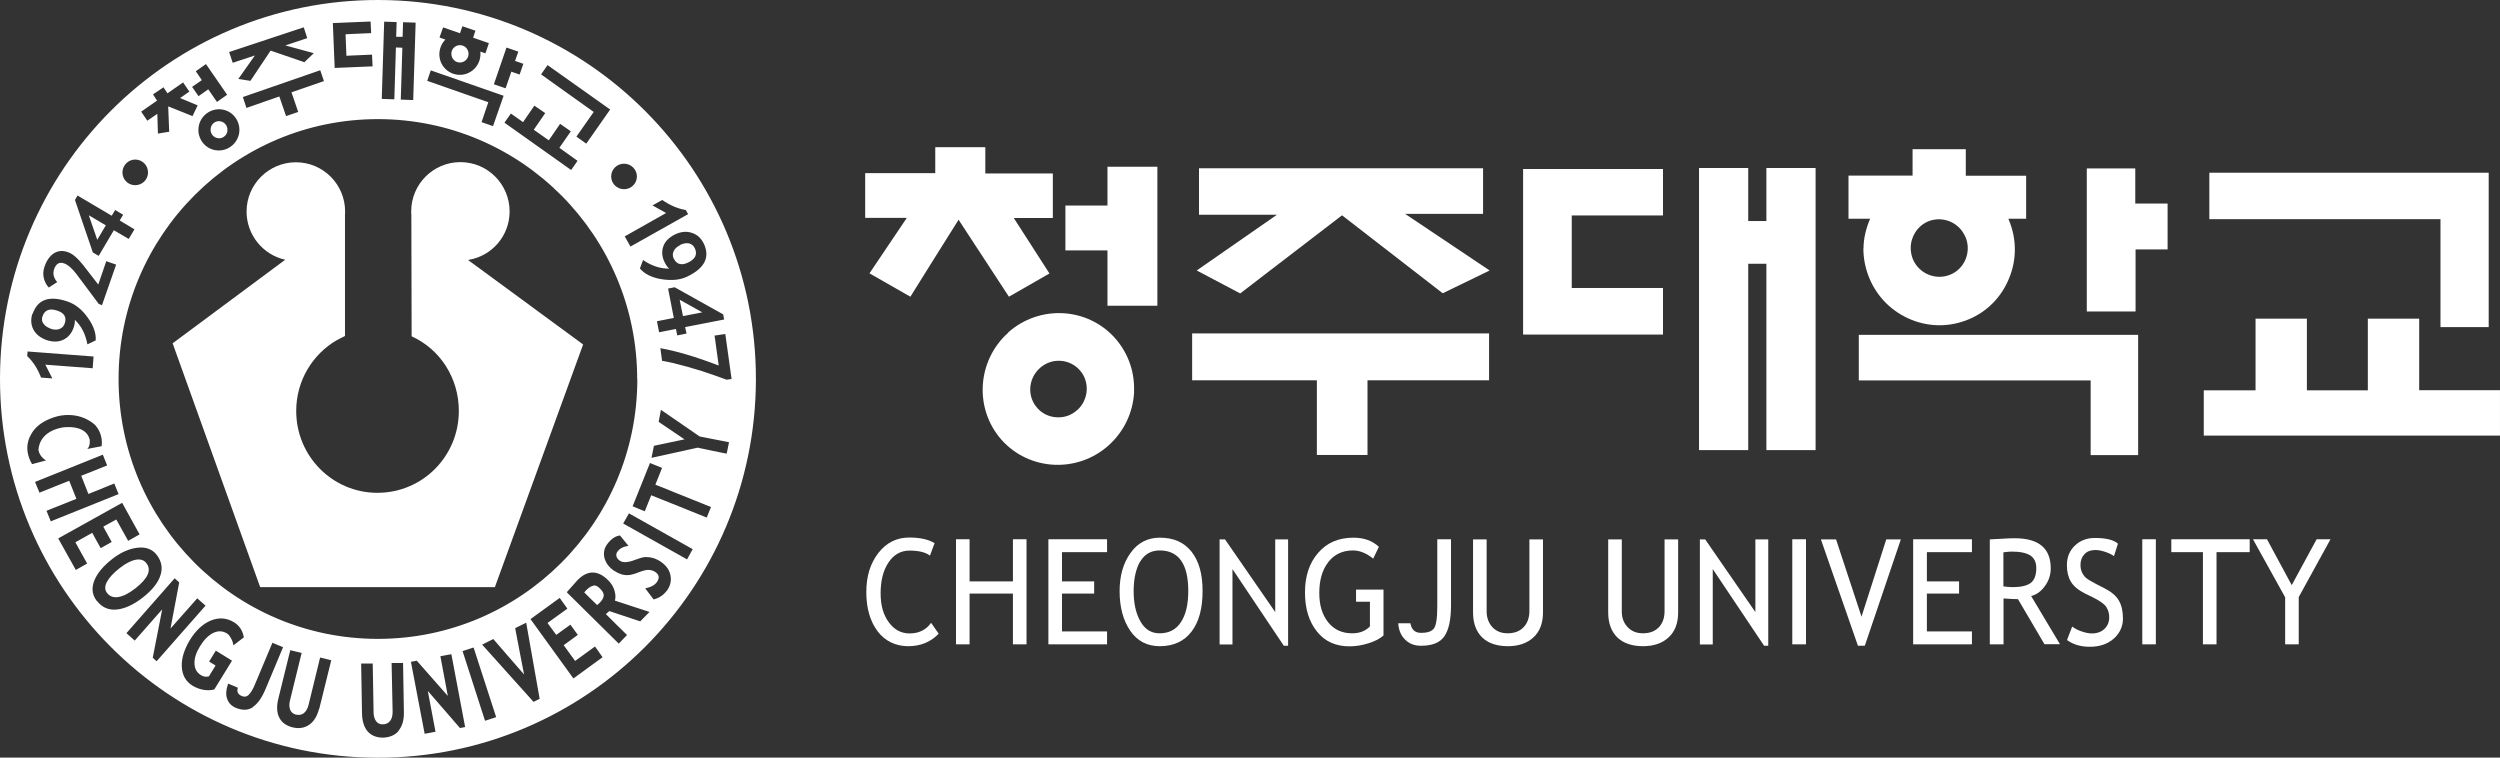 <svg width="165" height="50" viewBox="0 0 165 50" fill="none" xmlns="http://www.w3.org/2000/svg">
<rect x="0" y="0" width="165" height="50" fill="#333333" stroke="none"/>
<g clip-path="url(#clip0_39_983)">
<path d="M30.925 17.152C32.463 16.897 33.634 15.572 33.634 13.955C33.634 12.157 32.18 10.7 30.387 10.7C28.593 10.7 27.139 12.157 27.139 13.955C27.139 14.03 27.139 14.087 27.149 14.153L27.168 22.176V22.195C29.037 23.047 30.283 24.929 30.283 27.124C30.283 30.114 27.885 32.526 24.912 32.526C21.938 32.526 19.55 30.104 19.55 27.124C19.55 25.128 20.626 23.378 22.231 22.45L22.618 22.252C22.665 22.223 22.712 22.204 22.769 22.176V17.748V14.163C22.769 14.097 22.778 14.03 22.778 13.964C22.778 12.167 21.324 10.71 19.531 10.71C17.737 10.71 16.274 12.167 16.274 13.964C16.274 15.516 17.369 16.821 18.823 17.143L11.394 22.659L17.171 38.751H32.662L38.486 22.734L30.906 17.171L30.925 17.152Z" fill="white"/>
<path d="M3.323 21.693C3.559 21.769 3.757 21.778 3.927 21.712C4.097 21.646 4.211 21.532 4.267 21.362C4.418 20.946 4.248 20.652 3.776 20.501C3.267 20.331 2.946 20.463 2.804 20.879C2.747 21.05 2.757 21.21 2.861 21.352C2.955 21.494 3.115 21.608 3.333 21.684L3.323 21.693Z" fill="white"/>
<path d="M14.998 8.694C15.065 8.391 14.885 8.088 14.584 8.013C14.282 7.937 13.98 8.126 13.914 8.429C13.839 8.732 14.027 9.044 14.329 9.11C14.631 9.186 14.932 8.997 15.008 8.684L14.998 8.694Z" fill="white"/>
<path d="M39.156 38.656C39.015 38.684 38.845 38.789 38.656 38.987C38.656 38.987 38.599 39.063 38.562 39.101C38.628 39.176 39.336 39.867 39.411 39.933C39.468 39.886 39.562 39.801 39.562 39.801C39.742 39.621 39.836 39.46 39.845 39.318C39.845 39.309 39.845 39.3 39.845 39.281C39.845 39.148 39.76 38.997 39.581 38.827C39.43 38.675 39.288 38.618 39.147 38.647L39.156 38.656Z" fill="white"/>
<path d="M30.386 4.125C30.698 4.106 30.943 3.841 30.924 3.52C30.905 3.198 30.631 2.962 30.32 2.981C30.009 2.999 29.764 3.274 29.792 3.586C29.811 3.908 30.075 4.144 30.386 4.125Z" fill="white"/>
<path d="M9.657 37.162C9.497 36.963 9.27 36.887 8.958 36.944C8.647 37.001 8.288 37.19 7.901 37.493C7.476 37.824 7.193 38.136 7.042 38.429C6.91 38.704 6.91 38.931 7.061 39.13C7.24 39.366 7.486 39.451 7.807 39.404C8.128 39.357 8.515 39.158 8.94 38.827C9.78 38.165 10.016 37.616 9.657 37.162Z" fill="white"/>
<path d="M44.906 16.168C44.679 16.282 44.537 16.414 44.462 16.575C44.386 16.745 44.386 16.897 44.462 17.058C44.66 17.455 44.981 17.54 45.425 17.323C45.906 17.086 46.048 16.774 45.85 16.367C45.765 16.206 45.642 16.102 45.472 16.064C45.302 16.026 45.104 16.064 44.896 16.159L44.906 16.168Z" fill="white"/>
<path d="M6.984 14.872L5.862 14.21L6.419 15.828L6.984 14.872Z" fill="white"/>
<path d="M24.978 2.39766e-05C11.196 -0.019 0.019 11.164 2.39238e-05 24.976C-0.019 38.789 11.139 49.991 24.912 50.01C38.694 50.028 49.871 38.846 49.89 25.043C49.909 11.23 38.751 0.019 24.978 2.39766e-05ZM48.285 25.014L47.955 25.061L47.171 24.778C46.907 24.683 46.614 24.588 46.303 24.484C45.991 24.39 45.67 24.295 45.349 24.201C45.028 24.115 44.717 24.03 44.443 23.964C44.169 23.898 43.914 23.851 43.697 23.813L43.584 22.98C44.613 23.16 45.906 23.538 47.435 24.125L47.162 22.148L47.87 22.044L48.285 25.014ZM47.785 21.088L45.217 21.589L45.312 22.015L44.698 22.138L44.613 21.712L43.499 21.93L43.358 21.201L44.471 20.984L44.094 19.044L44.528 18.959L47.728 20.747L47.794 21.078L47.785 21.088ZM46.435 16.045C46.879 16.954 46.529 17.682 45.387 18.24C44.915 18.477 44.339 18.534 43.678 18.43C43.018 18.326 42.536 18.079 42.234 17.72L42.442 17.162C43.008 17.55 43.584 17.739 44.169 17.729C44.056 17.644 43.962 17.502 43.867 17.313C43.688 16.954 43.66 16.604 43.773 16.273C43.886 15.932 44.15 15.677 44.538 15.478C44.925 15.289 45.302 15.251 45.651 15.364C46.01 15.478 46.265 15.705 46.435 16.055V16.045ZM43.065 13.557L43.707 13.198C44.226 13.557 44.736 13.775 45.264 13.86L45.415 14.134L41.611 16.273L41.233 15.601L43.962 14.059L43.065 13.557ZM41.186 10.804C41.649 10.804 42.036 11.183 42.036 11.646C42.036 12.11 41.658 12.488 41.186 12.488C40.714 12.488 40.337 12.11 40.337 11.646C40.337 11.183 40.714 10.804 41.186 10.804ZM36.136 4.295L40.271 7.228L38.694 9.48L38.043 9.016L39.185 7.389L35.711 4.91L36.145 4.286L36.136 4.295ZM35.985 7.465L35.23 8.562L36.221 9.262L36.967 8.174L37.675 8.666L36.919 9.754L38.118 10.615L37.694 11.22L33.295 8.098L33.719 7.493L34.522 8.061L35.267 6.973L35.985 7.465ZM33.436 3.141L34.21 3.406L33.993 4.021L34.541 4.21L34.295 4.92L33.748 4.73L33.37 5.828L32.596 5.563L33.427 3.141H33.436ZM29.009 2.469L29.245 1.807L30.359 2.195L30.519 1.731L31.378 2.025L31.227 2.488L32.266 2.848L32.039 3.519L31.699 3.406C31.699 3.406 31.709 3.463 31.709 3.491C31.746 4.248 31.18 4.891 30.425 4.939C29.679 4.976 29.037 4.409 28.999 3.652C28.98 3.255 29.132 2.876 29.396 2.611L29.018 2.479L29.009 2.469ZM28.433 4.645L33.238 6.32L32.539 8.325L31.784 8.061L32.228 6.746L28.197 5.336L28.433 4.636V4.645ZM25.356 1.429L26.177 1.457L26.148 2.431H26.573L26.602 1.466L27.432 1.495L27.272 6.604L26.451 6.575L26.555 3.15L26.13 3.132L26.026 6.556L25.195 6.528L25.356 1.419V1.429ZM42.064 25.033C42.055 34.503 34.38 42.176 24.921 42.166C15.472 42.157 7.816 34.465 7.826 24.995C7.835 15.525 15.51 7.852 24.959 7.862C34.408 7.871 42.064 15.563 42.055 25.043L42.064 25.033ZM13.131 8.259C13.31 7.531 14.037 7.077 14.764 7.247C15.491 7.417 15.935 8.155 15.765 8.884C15.585 9.612 14.858 10.066 14.132 9.896C13.405 9.726 12.961 8.997 13.131 8.259ZM24.459 1.419L24.497 2.185L22.807 2.261L22.863 3.68L24.553 3.605L24.591 4.38L22.089 4.484L21.967 1.523L24.468 1.419H24.459ZM21.372 5.355L19.238 6.093L19.682 7.389L18.88 7.663L18.436 6.367L16.265 7.124L16.029 6.405L21.136 4.636L21.381 5.355H21.372ZM20.05 1.807L20.277 2.517L18.833 2.999L20.711 3.51L20.088 4.106L17.86 3.34L16.529 5.336L15.727 5.213L16.822 3.661L15.359 4.144L15.123 3.434L20.032 1.807H20.05ZM12.923 4.702L13.594 4.229L14.991 6.254L14.32 6.727L13.745 5.894L13.103 6.348L12.678 5.733L13.32 5.289L12.923 4.702ZM10.091 6.235L10.79 5.762L11.054 6.159L12.083 5.44L12.498 6.045L11.885 6.471L13.046 6.954L12.706 7.663L11.101 7.02L11.167 8.694L10.422 8.817L10.384 7.512L9.723 7.966L9.317 7.37L10.365 6.641L10.101 6.235H10.091ZM8.921 10.53C9.393 10.53 9.77 10.908 9.77 11.381C9.77 11.854 9.393 12.223 8.921 12.223C8.449 12.223 8.081 11.845 8.081 11.381C8.081 10.918 8.458 10.53 8.921 10.53ZM5.116 12.905L7.373 14.238L7.599 13.86L8.128 14.172L7.901 14.551L8.874 15.137L8.496 15.771L7.514 15.194L6.514 16.887L6.127 16.66L4.947 13.198L5.116 12.905ZM2.936 17.607C3.077 17.181 3.295 16.887 3.559 16.717C3.833 16.547 4.135 16.518 4.484 16.642C4.795 16.745 5.126 17.039 5.494 17.502L6.485 18.78L7.014 17.238L7.665 17.465L6.731 20.142L6.523 20.066L5.06 18.108C4.767 17.72 4.493 17.474 4.22 17.379C3.918 17.275 3.691 17.408 3.568 17.777C3.474 18.061 3.54 18.344 3.776 18.619L3.219 18.978C3.059 18.808 2.955 18.6 2.889 18.354C2.832 18.098 2.851 17.843 2.936 17.597V17.607ZM2.152 20.719C2.483 19.764 3.238 19.489 4.446 19.896C4.956 20.066 5.4 20.416 5.787 20.956C6.174 21.495 6.353 22.006 6.315 22.469L5.768 22.725C5.645 22.053 5.371 21.514 4.937 21.107C4.956 21.249 4.928 21.419 4.862 21.618C4.729 21.996 4.503 22.271 4.182 22.422C3.861 22.573 3.502 22.583 3.087 22.45C2.681 22.308 2.388 22.081 2.209 21.76C2.039 21.429 2.02 21.088 2.133 20.719H2.152ZM1.822 23.198L6.174 23.529L6.117 24.305L2.992 24.068L3.455 24.976L2.709 24.92C2.483 24.333 2.181 23.86 1.794 23.5L1.822 23.188V23.198ZM2.048 28.675C2.596 27.635 4.021 27.427 4.021 27.427C5.485 27.2 6.296 28.07 6.296 28.07C6.863 28.723 6.702 29.451 6.702 29.451L5.758 29.631C5.985 29.432 5.919 29.007 5.919 29.007C5.645 27.938 4.078 28.221 4.078 28.221C2.483 28.534 2.539 29.726 2.539 29.726C2.643 30.189 3.04 30.388 3.04 30.388L2.115 30.634C1.454 29.508 2.048 28.685 2.048 28.685V28.675ZM3.077 33.709C3.077 33.709 4.928 32.961 5.041 32.923C5.003 32.819 4.607 31.826 4.569 31.731C4.456 31.769 2.605 32.517 2.605 32.517L2.313 31.807L6.787 30.009L7.071 30.719C7.071 30.719 5.475 31.362 5.362 31.4C5.4 31.504 5.796 32.498 5.834 32.602C5.938 32.554 7.543 31.911 7.543 31.911L7.826 32.611L3.351 34.409L3.068 33.709H3.077ZM5.758 37.19L5.003 37.616L3.842 35.535L8.005 33.217L8.062 33.188L9.213 35.27L8.458 35.695C8.458 35.695 7.731 34.38 7.675 34.286C7.58 34.343 6.91 34.712 6.816 34.759C6.872 34.863 7.373 35.771 7.373 35.771L6.646 36.178C6.646 36.178 6.136 35.27 6.089 35.166C5.994 35.222 5.069 35.733 4.975 35.79C5.022 35.894 5.758 37.2 5.758 37.2V37.19ZM6.391 39.669C6.202 39.423 6.108 39.167 6.108 38.884C6.108 38.704 6.145 38.524 6.221 38.325C6.41 37.843 6.816 37.351 7.429 36.878C7.967 36.462 8.515 36.216 9.062 36.15C9.619 36.083 10.053 36.244 10.346 36.623C10.667 37.048 10.752 37.502 10.582 37.994C10.422 38.477 10.035 38.959 9.43 39.432C8.826 39.905 8.251 40.17 7.722 40.227C7.174 40.284 6.731 40.095 6.4 39.659L6.391 39.669ZM10.082 43.406C10.082 43.406 10.629 40.615 10.705 40.218C10.441 40.511 8.892 42.28 8.892 42.28L8.345 41.788L11.488 38.212L11.526 38.165L11.828 38.439C11.828 38.439 11.328 41.097 11.252 41.485C11.507 41.202 13.018 39.489 13.018 39.489L13.565 39.972L10.337 43.642L10.072 43.406H10.082ZM14.141 45.506C13.914 45.563 13.669 45.572 13.414 45.525C13.159 45.478 12.923 45.383 12.716 45.26C12.262 44.986 12.027 44.56 11.998 44.002C11.97 43.463 12.159 42.857 12.536 42.233C12.923 41.608 13.386 41.173 13.914 40.956C14.443 40.738 14.962 40.776 15.444 41.069C15.793 41.287 16.01 41.608 16.086 42.034V42.072L15.406 42.592L15.387 42.488C15.368 42.384 15.321 42.252 15.236 42.11C15.151 41.958 15.075 41.864 14.981 41.807C14.698 41.637 14.405 41.618 14.084 41.769C13.763 41.921 13.461 42.223 13.197 42.658C12.942 43.075 12.819 43.463 12.838 43.803C12.848 44.144 12.989 44.39 13.263 44.56C13.433 44.664 13.603 44.693 13.792 44.636C13.82 44.598 14.169 44.021 14.226 43.926C14.15 43.879 13.801 43.661 13.801 43.661L14.245 42.942L15.312 43.605L14.16 45.478H14.132L14.141 45.506ZM16.699 46.67C16.378 46.887 16.001 46.897 15.566 46.717C15.283 46.604 15.085 46.395 14.991 46.121C14.896 45.847 14.915 45.535 15.038 45.184L15.057 45.118L15.689 45.383V45.431C15.623 45.676 15.717 45.837 15.963 45.941C16.133 46.008 16.274 45.989 16.397 45.875C16.529 45.752 16.68 45.525 16.812 45.203L17.955 42.479L17.974 42.422L18.682 42.715L17.53 45.468C17.285 46.055 17.001 46.452 16.69 46.66L16.699 46.67ZM21.06 46.774C20.938 47.256 20.721 47.616 20.409 47.834C20.088 48.051 19.72 48.108 19.305 48.004C18.889 47.9 18.587 47.682 18.427 47.351C18.266 47.029 18.247 46.613 18.37 46.112L19.144 42.971L19.163 42.914L19.909 43.094L19.135 46.244C19.078 46.481 19.087 46.679 19.154 46.85C19.22 47.01 19.342 47.114 19.522 47.162C19.729 47.209 19.899 47.181 20.041 47.077C20.192 46.963 20.296 46.783 20.362 46.537L21.127 43.396L21.863 43.576L21.07 46.783L21.06 46.774ZM26.319 48.231C26.073 48.524 25.724 48.666 25.29 48.685C24.855 48.685 24.515 48.553 24.27 48.278C24.034 48.004 23.902 47.606 23.892 47.086L23.836 43.794H24.6L24.657 47.029C24.657 47.266 24.723 47.465 24.827 47.606C24.94 47.748 25.082 47.815 25.261 47.805C25.469 47.805 25.629 47.729 25.743 47.587C25.856 47.446 25.913 47.237 25.913 46.992L25.846 43.756H26.545L26.602 43.746L26.658 47.048C26.658 47.55 26.545 47.947 26.29 48.24L26.319 48.231ZM30.359 48.051C30.359 48.051 28.499 45.904 28.235 45.601C28.31 45.989 28.744 48.297 28.744 48.297L28.027 48.429L27.121 43.68L27.508 43.605C27.508 43.605 29.292 45.629 29.556 45.932C29.481 45.553 29.066 43.311 29.066 43.311L29.726 43.188H29.792L30.699 47.985L30.359 48.051ZM32.011 47.569L30.529 42.971L31.199 42.753L31.256 42.734L32.747 47.332L32.02 47.569H32.011ZM35.211 46.32L31.822 42.545L32.558 42.176C32.558 42.176 34.314 44.21 34.588 44.513C34.503 44.115 34.002 41.457 34.002 41.457L34.654 41.135L34.729 41.097L35.617 46.121L35.22 46.32H35.211ZM37.845 44.778L35.013 40.861L36.891 39.499L36.938 39.461L37.448 40.17C37.448 40.17 36.23 41.05 36.136 41.116C36.193 41.202 36.646 41.816 36.712 41.902C36.806 41.835 37.646 41.23 37.646 41.23L38.137 41.902C38.137 41.902 37.297 42.517 37.203 42.583C37.269 42.668 37.892 43.529 37.958 43.623C38.052 43.557 39.27 42.668 39.27 42.668L39.77 43.377L37.845 44.778ZM42.263 41.012C42.263 41.012 40.28 40.35 40.214 40.331C40.176 40.369 40.044 40.473 39.987 40.53C40.072 40.624 41.385 41.911 41.385 41.911L40.837 42.479L37.448 39.13L37.41 39.082L37.722 38.732L38.109 38.297C38.439 37.956 38.779 37.786 39.109 37.786C39.459 37.786 39.799 37.956 40.139 38.297C40.346 38.496 40.488 38.732 40.563 38.997C40.601 39.13 40.62 39.262 40.62 39.385C40.62 39.48 40.601 39.565 40.582 39.641C40.677 39.678 42.867 40.388 42.867 40.388L42.253 41.012H42.263ZM43.999 38.997C43.792 39.272 43.518 39.461 43.169 39.555H43.131L42.583 38.827L42.678 38.808C42.989 38.742 43.216 38.609 43.348 38.429C43.537 38.155 43.518 37.947 43.273 37.767C43.15 37.682 43.008 37.625 42.848 37.616C42.697 37.597 42.461 37.654 42.168 37.767C41.847 37.89 41.62 37.956 41.46 37.956C41.3 37.966 41.139 37.947 40.969 37.89C40.809 37.834 40.648 37.748 40.478 37.635C40.176 37.417 39.978 37.143 39.893 36.821C39.818 36.499 39.874 36.197 40.063 35.932C40.318 35.582 40.592 35.393 40.884 35.345H40.922L41.479 36.026L41.375 36.045C41.092 36.093 40.884 36.216 40.752 36.405C40.677 36.509 40.658 36.613 40.686 36.717C40.714 36.831 40.79 36.925 40.913 37.01C41.111 37.152 41.451 37.133 41.932 36.944C42.206 36.84 42.423 36.774 42.602 36.764C42.772 36.764 42.952 36.783 43.14 36.84C43.32 36.897 43.499 36.992 43.669 37.114C43.99 37.351 44.188 37.635 44.254 37.985C44.32 38.335 44.245 38.666 44.009 38.997H43.999ZM45.34 36.916L41.13 34.551L41.479 33.936L41.507 33.879L45.718 36.244L45.349 36.916H45.34ZM46.652 34.163C46.652 34.163 43.093 32.725 42.98 32.687C42.933 32.791 42.555 33.746 42.555 33.746L41.753 33.415L42.876 30.615L42.895 30.558L43.697 30.88C43.697 30.88 43.301 31.883 43.254 31.987C43.367 32.034 46.926 33.463 46.926 33.463L46.643 34.163H46.652ZM47.974 29.934H47.917C47.917 29.934 46.048 29.555 46.048 29.546L42.999 30.218L43.159 29.423C43.159 29.423 44.925 29.054 45.179 28.997C44.972 28.855 43.471 27.843 43.471 27.843L43.603 27.143L43.622 27.048C43.622 27.048 46.161 28.799 46.18 28.808C46.208 28.808 48.115 29.186 48.115 29.186L47.964 29.934H47.974Z" fill="white"/>
<path d="M46.35 20.615L44.858 19.782L45.075 20.861L46.35 20.615Z" fill="white"/>
<path d="M61.68 35.856L61.377 36.67C61.094 36.452 60.641 36.339 60.028 36.339C59.452 36.339 58.989 36.603 58.64 37.124C58.291 37.644 58.121 38.325 58.121 39.148C58.121 39.971 58.3 40.577 58.659 41.069C59.017 41.561 59.471 41.807 60.037 41.807C60.651 41.807 61.123 41.57 61.453 41.107L61.953 41.826C61.425 42.374 60.755 42.649 59.943 42.649C59.131 42.649 58.413 42.318 57.922 41.665C57.432 41.012 57.177 40.151 57.177 39.082C57.177 38.013 57.441 37.19 57.97 36.499C58.498 35.818 59.178 35.477 60.009 35.477C60.717 35.477 61.274 35.6 61.68 35.846V35.856Z" fill="white"/>
<path d="M66.853 42.526V39.176H63.992V42.526H63.096V35.591H63.992V38.372H66.853V35.591H67.75V42.526H66.853Z" fill="white"/>
<path d="M70.091 36.442V38.372H72.215V39.176H70.091V41.674H73.065V42.526H69.194V35.591H73.065V36.442H70.091Z" fill="white"/>
<path d="M75.263 37.048C75.556 36.566 75.981 36.329 76.538 36.329C77.793 36.329 78.426 37.219 78.426 39.007C78.426 39.886 78.265 40.577 77.935 41.069C77.614 41.561 77.142 41.798 76.528 41.798C75.981 41.798 75.556 41.533 75.263 41.003C74.961 40.473 74.82 39.801 74.82 39.007C74.82 38.212 74.971 37.531 75.254 37.048H75.263ZM74.593 41.627C75.065 42.309 75.707 42.649 76.547 42.649C77.453 42.649 78.152 42.327 78.643 41.684C79.134 41.041 79.37 40.151 79.37 39.007C79.37 37.862 79.124 37.029 78.643 36.414C78.152 35.79 77.453 35.487 76.547 35.487C75.735 35.487 75.084 35.828 74.612 36.5C74.13 37.171 73.894 38.013 73.894 39.016C73.894 40.076 74.13 40.956 74.603 41.637L74.593 41.627Z" fill="white"/>
<path d="M84.732 42.62L81.343 37.559V42.535H80.493V35.601H80.852L84.165 40.397V35.601H85.015V42.62H84.741H84.732Z" fill="white"/>
<path d="M91.009 36.083L90.632 36.869C90.179 36.509 89.735 36.329 89.301 36.329C88.612 36.329 88.064 36.585 87.668 37.096C87.271 37.606 87.073 38.288 87.073 39.13C87.073 39.972 87.271 40.577 87.658 41.069C88.055 41.561 88.574 41.798 89.254 41.798C89.735 41.798 90.122 41.646 90.415 41.343V39.716H89.499V38.912H91.311V41.94C91.075 42.157 90.736 42.327 90.311 42.46C89.886 42.592 89.471 42.658 89.065 42.658C88.159 42.658 87.441 42.337 86.922 41.684C86.393 41.031 86.129 40.17 86.129 39.101C86.129 38.032 86.412 37.162 86.997 36.49C87.573 35.818 88.347 35.487 89.329 35.487C90.018 35.487 90.575 35.686 91.009 36.093V36.083Z" fill="white"/>
<path d="M92.303 41.135H93.087C93.162 41.56 93.389 41.769 93.795 41.769C94.201 41.769 94.465 41.684 94.625 41.494C94.786 41.315 94.861 40.804 94.861 39.971V35.591H95.767V39.933C95.767 40.879 95.626 41.56 95.333 41.986C95.05 42.412 94.531 42.62 93.785 42.62C93.36 42.62 93.011 42.488 92.737 42.213C92.463 41.948 92.312 41.589 92.284 41.135H92.303Z" fill="white"/>
<path d="M97.221 35.601H98.118V40.35C98.118 40.776 98.25 41.116 98.495 41.391C98.75 41.665 99.09 41.797 99.505 41.797C99.949 41.797 100.298 41.665 100.553 41.4C100.808 41.135 100.94 40.776 100.94 40.322V35.601H101.837V40.426C101.837 41.126 101.629 41.674 101.214 42.062C100.798 42.45 100.232 42.649 99.524 42.649C98.816 42.649 98.221 42.46 97.825 42.072C97.428 41.684 97.221 41.135 97.221 40.416V35.601Z" fill="white"/>
<path d="M106.132 35.601H107.038V40.35C107.038 40.776 107.161 41.116 107.425 41.391C107.68 41.665 108.02 41.797 108.435 41.797C108.879 41.797 109.228 41.665 109.483 41.4C109.738 41.135 109.861 40.776 109.861 40.322V35.601H110.757V40.426C110.757 41.126 110.55 41.674 110.134 42.062C109.719 42.45 109.153 42.649 108.445 42.649C107.737 42.649 107.142 42.46 106.745 42.072C106.349 41.684 106.141 41.135 106.141 40.416V35.601H106.132Z" fill="white"/>
<path d="M116.431 42.62L113.042 37.559V42.535H112.192V35.601H112.542L115.855 40.397V35.601H116.705V42.62H116.431Z" fill="white"/>
<path d="M118.291 42.526V35.591H119.196V42.526H118.291Z" fill="white"/>
<path d="M123.077 42.62H122.624L120.179 35.601H121.179L122.86 40.7L124.493 35.601H125.456L123.077 42.62Z" fill="white"/>
<path d="M127.174 36.442V38.372H129.298V39.176H127.174V41.674H130.147V42.526H126.268V35.591H130.147V36.442H127.174Z" fill="white"/>
<path d="M132.753 36.404C133.319 36.404 133.734 36.489 133.999 36.66C134.263 36.83 134.395 37.114 134.395 37.492C134.395 37.965 134.272 38.287 134.027 38.476C133.782 38.656 133.385 38.751 132.847 38.751C132.649 38.751 132.441 38.732 132.224 38.703V36.452C132.488 36.423 132.668 36.404 132.753 36.404ZM135.962 42.525L134.055 39.337C134.405 39.252 134.707 39.034 134.962 38.684C135.216 38.334 135.349 37.946 135.349 37.511C135.349 36.187 134.556 35.524 132.97 35.524C132.771 35.524 132.46 35.534 132.026 35.562C131.591 35.591 131.355 35.6 131.327 35.6V42.525H132.233V39.498C132.668 39.526 132.989 39.545 133.187 39.545L134.933 42.516H135.962V42.525Z" fill="white"/>
<path d="M136.434 42.214L136.764 41.353C136.925 41.476 137.132 41.589 137.387 41.674C137.633 41.759 137.859 41.807 138.058 41.807C138.407 41.807 138.69 41.703 138.898 41.504C139.105 41.305 139.209 41.05 139.209 40.738C139.209 40.501 139.153 40.293 139.03 40.085C138.917 39.886 138.615 39.669 138.143 39.432L137.623 39.177C137.18 38.959 136.859 38.694 136.679 38.391C136.5 38.089 136.415 37.729 136.415 37.303C136.415 36.783 136.585 36.357 136.934 36.017C137.284 35.676 137.727 35.506 138.265 35.506C138.992 35.506 139.502 35.629 139.785 35.884L139.521 36.707C139.407 36.613 139.219 36.518 138.973 36.433C138.728 36.348 138.501 36.301 138.294 36.301C137.992 36.301 137.746 36.386 137.576 36.575C137.397 36.764 137.312 36.991 137.312 37.285C137.312 37.464 137.34 37.625 137.406 37.767C137.472 37.909 137.557 38.032 137.671 38.136C137.784 38.231 138.01 38.373 138.36 38.552L138.898 38.827C139.341 39.054 139.662 39.319 139.842 39.631C140.021 39.943 140.115 40.331 140.115 40.813C140.115 41.334 139.917 41.778 139.521 42.138C139.124 42.497 138.596 42.687 137.925 42.687C137.34 42.687 136.849 42.545 136.434 42.251V42.214Z" fill="white"/>
<path d="M141.391 42.526V35.591H142.286V42.526H141.391Z" fill="white"/>
<path d="M146.29 36.442V42.526H145.393V36.442H143.307V35.591H148.48V36.442H146.29Z" fill="white"/>
<path d="M151.717 39.422V42.526H150.82V39.422L148.696 35.591H149.621L151.254 38.618L152.897 35.591H153.813L151.708 39.422H151.717Z" fill="white"/>
<path d="M116.582 11.088V14.588H115.383V11.088H112.136V29.707H115.383V17.408H116.582V29.707H119.829V11.088H116.582Z" fill="white"/>
<path d="M100.525 11.154V22.081H109.758V19.007H103.735V14.22H109.758V11.154H100.525Z" fill="white"/>
<path d="M159.666 25.752C159.666 25.468 159.666 21.031 159.666 21.031H156.277V25.762H152.255V21.031H148.866C148.866 21.031 148.866 25.478 148.866 25.762C148.593 25.762 145.449 25.762 145.449 25.762V28.751H164.999V25.752C164.999 25.752 159.949 25.752 159.666 25.752Z" fill="white"/>
<path d="M161.072 21.589H164.254V11.399H164.102H145.817V14.465H161.072V21.589Z" fill="white"/>
<path d="M66.541 21.958C64.474 23.813 64.285 26.982 66.107 29.035C67.939 31.079 71.11 31.239 73.168 29.395C74.178 28.486 74.773 27.247 74.849 25.904C74.849 25.809 74.849 25.714 74.849 25.62C74.849 24.399 74.405 23.236 73.593 22.318C71.762 20.265 68.599 20.104 66.532 21.949L66.541 21.958ZM71.091 27.067C70.714 27.408 70.232 27.578 69.723 27.54C69.232 27.512 68.779 27.294 68.458 26.925C68.146 26.575 67.995 26.14 67.995 25.705C67.995 25.185 68.212 24.674 68.628 24.295C69.005 23.955 69.487 23.784 69.987 23.813C70.478 23.841 70.931 24.059 71.261 24.428C71.941 25.185 71.865 26.367 71.101 27.067H71.091Z" fill="white"/>
<path d="M69.27 18.06C69.27 18.06 67.174 14.796 66.91 14.389H69.487V11.447H65.031V9.716H61.727V11.428H57.102V14.38H59.849C59.575 14.796 57.385 18.041 57.385 18.041L60.085 19.583C60.085 19.583 63.03 14.863 63.266 14.503C63.502 14.863 66.589 19.583 66.589 19.583L69.279 18.041L69.27 18.06Z" fill="white"/>
<path d="M73.093 11.003C73.093 11.003 73.093 13.302 73.093 13.567H70.317V16.528H73.093V20.18H76.387V11.003H73.102H73.093Z" fill="white"/>
<path d="M97.882 14.115V11.106H79.134V14.172H84.279C83.6 14.645 78.983 17.852 78.983 17.852L81.853 19.366C81.853 19.366 88.395 14.351 88.574 14.21C88.754 14.351 95.22 19.356 95.22 19.356L98.316 17.852C98.316 17.852 93.445 14.588 92.737 14.115H97.882Z" fill="white"/>
<path d="M78.682 22.005V25.099H86.913V30.028H90.255V25.099H98.279V22.005H78.691H78.682Z" fill="white"/>
<path d="M122.983 16.395C122.983 17.066 123.115 17.729 123.379 18.362C123.898 19.611 124.88 20.586 126.136 21.096C127.363 21.598 128.713 21.588 129.93 21.078C131.158 20.567 132.102 19.602 132.602 18.362C132.857 17.747 132.98 17.104 132.98 16.461C132.98 15.817 132.847 15.127 132.574 14.493C132.574 14.483 132.555 14.455 132.555 14.436H133.725V11.598H129.742V9.848H126.23V11.588C125.956 11.588 122.001 11.588 122.001 11.588V14.436H123.426C123.162 15.07 122.992 15.723 122.992 16.395H122.983ZM129.723 15.647C129.921 16.111 129.921 16.631 129.732 17.104C129.543 17.568 129.185 17.937 128.722 18.126C127.769 18.523 126.655 18.069 126.249 17.104C126.155 16.867 126.107 16.612 126.107 16.366C126.107 15.628 126.542 14.919 127.25 14.616C128.203 14.219 129.317 14.673 129.713 15.638L129.723 15.647Z" fill="white"/>
<path d="M140.928 11.116H137.728V20.558H140.947V16.462H143.061V13.434H140.928V11.116Z" fill="white"/>
<path d="M122.681 22.1V25.108H137.983V30.037H141.117V22.1H122.681Z" fill="white"/>
</g>
<defs>
<clipPath id="clip0_39_983">
<rect width="165" height="50" fill="white"/>
</clipPath>
</defs>
</svg>
